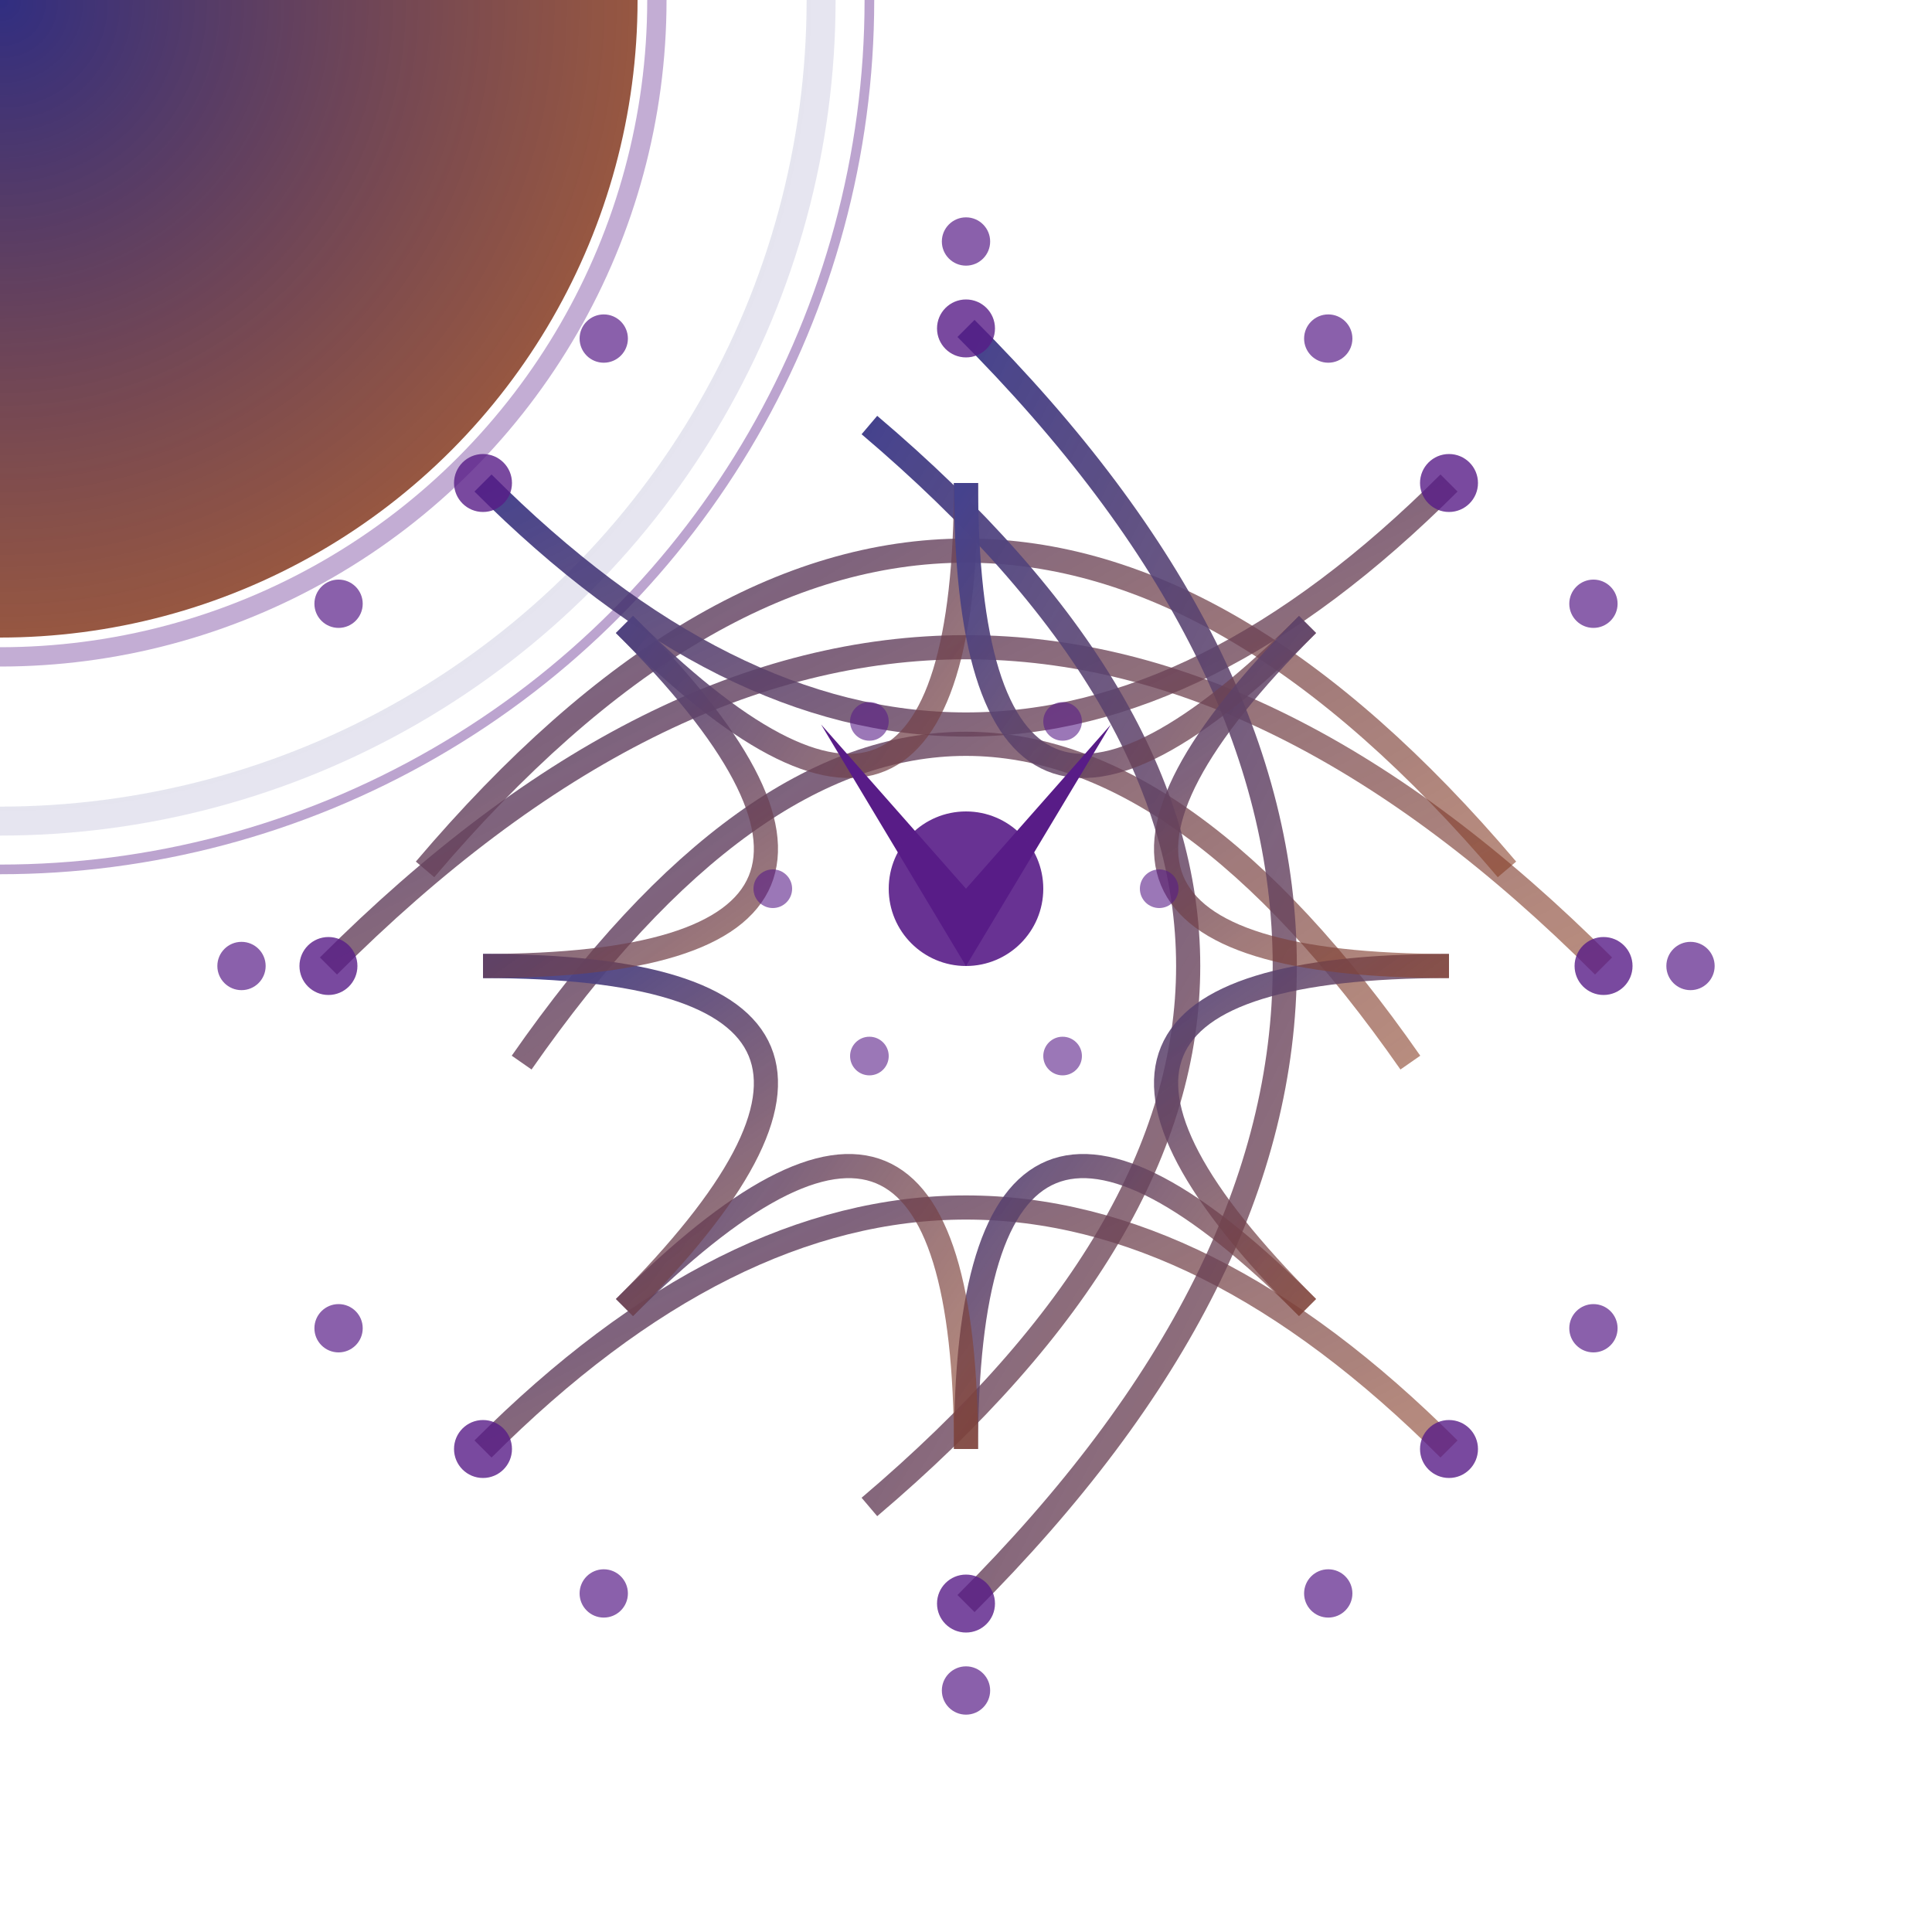 <?xml version="1.0" encoding="utf-8" ?>
<svg xmlns="http://www.w3.org/2000/svg" xmlns:ev="http://www.w3.org/2001/xml-events" xmlns:xlink="http://www.w3.org/1999/xlink" baseProfile="full" height="200" version="1.1" viewBox="0 0 200 200" width="200">
  <title>Logo Arkalia-LUNA - Variante techno-mystique avancée</title>
  <defs>
    <radialGradient cx="50%" cy="50%" id="advancedMoonGradient-mystery" r="50%">
      <stop offset="0%" stop-color="#312e81" stop-opacity="1.0"/>
      <stop offset="100%" stop-color="#7c2d12" stop-opacity="0.8"/>
    </radialGradient>
    <radialGradient cx="50%" cy="50%" id="borderGradient-mystery" r="50%">
      <stop offset="0%" stop-color="#581c87" stop-opacity="0.8"/>
      <stop offset="100%" stop-color="#312e81" stop-opacity="0.2"/>
    </radialGradient>
    <filter id="mainGlow-mystery">
      <feGaussianBlur in="SourceGraphic" stdDeviation="2.4"/>
      <feMerge>
        <feMergeNode in="SourceGraphic"/>
        <feMergeNode/>
        <feMergeNode/>
      </feMerge>
    </filter>
    <filter id="detailGlow-mystery">
      <feGaussianBlur in="SourceGraphic" stdDeviation="1.5"/>
    </filter>
    <filter id="turbulence-mystery">
      <feTurbulence baseFrequency="0.02" numOctaves="3" seed="1" stitchTiles="stitch" type="fractalNoise"/>
      <feDisplacementMap in="SourceGraphic" in2="SourceGraphic" scale="8"/>
    </filter>
    <mask id="depthMask-mystery">
      <circle cx="0" cy="0" fill="white" r="45%"/>
    </mask>
    <linearGradient id="neuralGradient-mystery" x1="0%" x2="100%" y1="0%" y2="100%">
      <stop offset="0%" stop-color="#312e81" stop-opacity="1.0"/>
      <stop offset="100%" stop-color="#7c2d12" stop-opacity="0.6"/>
    </linearGradient>
  </defs>
  <circle cx="0" cy="0" fill="none" filter="url(#mainGlow-mystery)" opacity="0.6" r="85" stroke="url(#borderGradient-mystery)" stroke-width="3">
    <animate attributeName="opacity" dur="5.0s" repeatCount="indefinite" values="0.6;0.18;0.6"/>
  </circle>
  <circle cx="0" cy="0" fill="none" filter="url(#detailGlow-mystery)" opacity="0.4" r="90" stroke="#581c87" stroke-width="1">
    <animate attributeName="r" dur="3.75s" repeatCount="indefinite" values="90;100;90"/>
  </circle>
  <circle cx="0" cy="0" fill="url(#advancedMoonGradient-mystery)" filter="url(#mainGlow-mystery)" r="66">
    <animate attributeName="r" dur="3.125s" repeatCount="indefinite" values="66;71.28;66"/>
  </circle>
  <circle cx="0" cy="0" fill="none" filter="url(#detailGlow-mystery)" opacity="0.6" r="68" stroke="#581c87" stroke-width="2"/>
  <g fill="none" filter="url(#detailGlow-mystery)" opacity="0.9" stroke="url(#neuralGradient-mystery)" stroke-width="2.5">
    <path d="M34 100 Q100 34 166 100">
      <animate attributeName="stroke-dashoffset" begin="0.0s" dur="6.25s" repeatCount="indefinite" values="0;-200;0"/>
      <animate attributeName="opacity" begin="0.0s" dur="5.0s" repeatCount="indefinite" values="0.9;0.4;0.9"/>
    </path>
    <path d="M44 90 Q100 24 156 90">
      <animate attributeName="stroke-dashoffset" begin="0.3s" dur="6.25s" repeatCount="indefinite" values="0;-200;0"/>
      <animate attributeName="opacity" begin="0.2s" dur="5.0s" repeatCount="indefinite" values="0.9;0.4;0.9"/>
    </path>
    <path d="M54 110 Q100 44 146 110">
      <animate attributeName="stroke-dashoffset" begin="0.6s" dur="6.25s" repeatCount="indefinite" values="0;-200;0"/>
      <animate attributeName="opacity" begin="0.4s" dur="5.0s" repeatCount="indefinite" values="0.9;0.4;0.9"/>
    </path>
    <path d="M50 50 Q100 100 150 50">
      <animate attributeName="stroke-dashoffset" begin="0.9s" dur="6.25s" repeatCount="indefinite" values="0;-200;0"/>
      <animate attributeName="opacity" begin="0.6s" dur="5.0s" repeatCount="indefinite" values="0.9;0.4;0.9"/>
    </path>
    <path d="M50 150 Q100 100 150 150">
      <animate attributeName="stroke-dashoffset" begin="1.2s" dur="6.25s" repeatCount="indefinite" values="0;-200;0"/>
      <animate attributeName="opacity" begin="0.8s" dur="5.0s" repeatCount="indefinite" values="0.9;0.4;0.9"/>
    </path>
    <path d="M100 34 Q166 100 100 166">
      <animate attributeName="stroke-dashoffset" begin="1.5s" dur="6.25s" repeatCount="indefinite" values="0;-200;0"/>
      <animate attributeName="opacity" begin="1.0s" dur="5.0s" repeatCount="indefinite" values="0.9;0.4;0.9"/>
    </path>
    <path d="M90 44 Q156 100 90 156">
      <animate attributeName="stroke-dashoffset" begin="1.8s" dur="6.25s" repeatCount="indefinite" values="0;-200;0"/>
      <animate attributeName="opacity" begin="1.2s" dur="5.0s" repeatCount="indefinite" values="0.9;0.4;0.9"/>
    </path>
    <path d="M150.0 100.0 Q100 100 135.355 135.355">
      <animate attributeName="stroke-dashoffset" begin="2.1s" dur="6.25s" repeatCount="indefinite" values="0;-200;0"/>
      <animate attributeName="opacity" begin="1.4s" dur="5.0s" repeatCount="indefinite" values="0.9;0.4;0.9"/>
    </path>
    <path d="M135.355 135.355 Q100 100 100.0 150.0">
      <animate attributeName="stroke-dashoffset" begin="2.4s" dur="6.25s" repeatCount="indefinite" values="0;-200;0"/>
      <animate attributeName="opacity" begin="1.6s" dur="5.0s" repeatCount="indefinite" values="0.9;0.4;0.9"/>
    </path>
    <path d="M100.0 150.0 Q100 100 64.645 135.355">
      <animate attributeName="stroke-dashoffset" begin="2.7s" dur="6.25s" repeatCount="indefinite" values="0;-200;0"/>
      <animate attributeName="opacity" begin="1.8s" dur="5.0s" repeatCount="indefinite" values="0.9;0.4;0.9"/>
    </path>
    <path d="M64.645 135.355 Q100 100 50.0 100.0">
      <animate attributeName="stroke-dashoffset" begin="3.0s" dur="6.25s" repeatCount="indefinite" values="0;-200;0"/>
      <animate attributeName="opacity" begin="2.0s" dur="5.0s" repeatCount="indefinite" values="0.9;0.4;0.9"/>
    </path>
    <path d="M50.0 100.0 Q100 100 64.645 64.645">
      <animate attributeName="stroke-dashoffset" begin="3.3s" dur="6.25s" repeatCount="indefinite" values="0;-200;0"/>
      <animate attributeName="opacity" begin="2.2s" dur="5.0s" repeatCount="indefinite" values="0.9;0.4;0.9"/>
    </path>
    <path d="M64.645 64.645 Q100 100 100 50.0">
      <animate attributeName="stroke-dashoffset" begin="3.6s" dur="6.25s" repeatCount="indefinite" values="0;-200;0"/>
      <animate attributeName="opacity" begin="2.4s" dur="5.0s" repeatCount="indefinite" values="0.9;0.4;0.9"/>
    </path>
    <path d="M100 50.0 Q100 100 135.355 64.645">
      <animate attributeName="stroke-dashoffset" begin="3.9s" dur="6.25s" repeatCount="indefinite" values="0;-200;0"/>
      <animate attributeName="opacity" begin="2.6s" dur="5.0s" repeatCount="indefinite" values="0.9;0.4;0.9"/>
    </path>
    <path d="M135.355 64.645 Q100 100 150.0 100">
      <animate attributeName="stroke-dashoffset" begin="4.2s" dur="6.25s" repeatCount="indefinite" values="0;-200;0"/>
      <animate attributeName="opacity" begin="2.8s" dur="5.0s" repeatCount="indefinite" values="0.9;0.4;0.9"/>
    </path>
  </g>
  <circle cx="34" cy="100" fill="#581c87" filter="url(#detailGlow-mystery)" opacity="0.8" r="3">
    <animate attributeName="opacity" begin="0.0s" dur="2.5s" repeatCount="indefinite" values="0.8;1.0;0.8"/>
  </circle>
  <circle cx="166" cy="100" fill="#581c87" filter="url(#detailGlow-mystery)" opacity="0.8" r="3">
    <animate attributeName="opacity" begin="0.2s" dur="2.5s" repeatCount="indefinite" values="0.8;1.0;0.8"/>
  </circle>
  <circle cx="100" cy="34" fill="#581c87" filter="url(#detailGlow-mystery)" opacity="0.8" r="3">
    <animate attributeName="opacity" begin="0.4s" dur="2.5s" repeatCount="indefinite" values="0.8;1.0;0.8"/>
  </circle>
  <circle cx="100" cy="166" fill="#581c87" filter="url(#detailGlow-mystery)" opacity="0.8" r="3">
    <animate attributeName="opacity" begin="0.6s" dur="2.5s" repeatCount="indefinite" values="0.8;1.0;0.8"/>
  </circle>
  <circle cx="50" cy="50" fill="#581c87" filter="url(#detailGlow-mystery)" opacity="0.8" r="3">
    <animate attributeName="opacity" begin="0.8s" dur="2.5s" repeatCount="indefinite" values="0.8;1.0;0.8"/>
  </circle>
  <circle cx="150" cy="50" fill="#581c87" filter="url(#detailGlow-mystery)" opacity="0.8" r="3">
    <animate attributeName="opacity" begin="1.0s" dur="2.5s" repeatCount="indefinite" values="0.8;1.0;0.8"/>
  </circle>
  <circle cx="50" cy="150" fill="#581c87" filter="url(#detailGlow-mystery)" opacity="0.8" r="3">
    <animate attributeName="opacity" begin="1.2s" dur="2.5s" repeatCount="indefinite" values="0.8;1.0;0.8"/>
  </circle>
  <circle cx="150" cy="150" fill="#581c87" filter="url(#detailGlow-mystery)" opacity="0.8" r="3">
    <animate attributeName="opacity" begin="1.4s" dur="2.5s" repeatCount="indefinite" values="0.8;1.0;0.8"/>
  </circle>
  <g>
    <path d="M85 75 L100 92 L115 75 L100 100 Z" fill="#581c87" filter="url(#mainGlow-mystery)">
      <animate attributeName="opacity" dur="2.5s" repeatCount="indefinite" values="0.9;1.0;0.9"/>
    </path>
    <circle cx="100" cy="92" fill="#581c87" filter="url(#mainGlow-mystery)" opacity="0.9" r="8">
      <animate attributeName="r" dur="3.125s" repeatCount="indefinite" values="8;12;8"/>
    </circle>
    <g>
      <circle cx="120.0" cy="92.0" fill="#581c87" opacity="0.6" r="2">
        <animate attributeName="opacity" begin="0.0s" dur="3.75s" repeatCount="indefinite" values="0.6;1.0;0.6"/>
      </circle>
      <circle cx="110.0" cy="109.321" fill="#581c87" opacity="0.6" r="2">
        <animate attributeName="opacity" begin="0.3s" dur="3.75s" repeatCount="indefinite" values="0.6;1.0;0.6"/>
      </circle>
      <circle cx="90.0" cy="109.321" fill="#581c87" opacity="0.6" r="2">
        <animate attributeName="opacity" begin="0.6s" dur="3.75s" repeatCount="indefinite" values="0.6;1.0;0.6"/>
      </circle>
      <circle cx="80.0" cy="92.0" fill="#581c87" opacity="0.6" r="2">
        <animate attributeName="opacity" begin="0.9s" dur="3.75s" repeatCount="indefinite" values="0.6;1.0;0.6"/>
      </circle>
      <circle cx="90" cy="74.679" fill="#581c87" opacity="0.6" r="2">
        <animate attributeName="opacity" begin="1.2s" dur="3.75s" repeatCount="indefinite" values="0.6;1.0;0.6"/>
      </circle>
      <circle cx="110.0" cy="74.679" fill="#581c87" opacity="0.6" r="2">
        <animate attributeName="opacity" begin="1.5s" dur="3.75s" repeatCount="indefinite" values="0.6;1.0;0.6"/>
      </circle>
    </g>
  </g>
  <circle cx="175.0" cy="100.0" fill="#581c87" filter="url(#detailGlow-mystery)" opacity="0.7" r="2.5">
    <animate attributeName="opacity" begin="0.0s" dur="3.125s" repeatCount="indefinite" values="0.7;1.0;0.7"/>
    <animate attributeName="cx" begin="0.0s" dur="5.0s" repeatCount="indefinite" values="175.0;179.33;175.0"/>
    <animate attributeName="cy" begin="0.0s" dur="5.0s" repeatCount="indefinite" values="100.0;102.5;100.0"/>
  </circle>
  <circle cx="164.952" cy="137.5" fill="#581c87" filter="url(#detailGlow-mystery)" opacity="0.7" r="2.5">
    <animate attributeName="opacity" begin="0.2s" dur="3.125s" repeatCount="indefinite" values="0.7;1.0;0.7"/>
    <animate attributeName="cx" begin="0.1s" dur="5.0s" repeatCount="indefinite" values="164.952;167.452;164.952"/>
    <animate attributeName="cy" begin="0.1s" dur="5.0s" repeatCount="indefinite" values="137.5;141.83;137.5"/>
  </circle>
  <circle cx="137.5" cy="164.952" fill="#581c87" filter="url(#detailGlow-mystery)" opacity="0.7" r="2.5">
    <animate attributeName="opacity" begin="0.4s" dur="3.125s" repeatCount="indefinite" values="0.7;1.0;0.7"/>
    <animate attributeName="cx" begin="0.2s" dur="5.0s" repeatCount="indefinite" values="137.5;137.5;137.5"/>
    <animate attributeName="cy" begin="0.2s" dur="5.0s" repeatCount="indefinite" values="164.952;169.952;164.952"/>
  </circle>
  <circle cx="100.0" cy="175.0" fill="#581c87" filter="url(#detailGlow-mystery)" opacity="0.7" r="2.5">
    <animate attributeName="opacity" begin="0.6s" dur="3.125s" repeatCount="indefinite" values="0.7;1.0;0.7"/>
    <animate attributeName="cx" begin="0.3s" dur="5.0s" repeatCount="indefinite" values="100.0;97.5;100.0"/>
    <animate attributeName="cy" begin="0.3s" dur="5.0s" repeatCount="indefinite" values="175.0;179.33;175.0"/>
  </circle>
  <circle cx="62.5" cy="164.952" fill="#581c87" filter="url(#detailGlow-mystery)" opacity="0.7" r="2.5">
    <animate attributeName="opacity" begin="0.8s" dur="3.125s" repeatCount="indefinite" values="0.7;1.0;0.7"/>
    <animate attributeName="cx" begin="0.4s" dur="5.0s" repeatCount="indefinite" values="62.5;58.17;62.5"/>
    <animate attributeName="cy" begin="0.4s" dur="5.0s" repeatCount="indefinite" values="164.952;167.452;164.952"/>
  </circle>
  <circle cx="35.048" cy="137.5" fill="#581c87" filter="url(#detailGlow-mystery)" opacity="0.7" r="2.5">
    <animate attributeName="opacity" begin="1.0s" dur="3.125s" repeatCount="indefinite" values="0.7;1.0;0.7"/>
    <animate attributeName="cx" begin="0.5s" dur="5.0s" repeatCount="indefinite" values="35.048;30.048;35.048"/>
    <animate attributeName="cy" begin="0.5s" dur="5.0s" repeatCount="indefinite" values="137.5;137.5;137.5"/>
  </circle>
  <circle cx="25.0" cy="100" fill="#581c87" filter="url(#detailGlow-mystery)" opacity="0.7" r="2.5">
    <animate attributeName="opacity" begin="1.2s" dur="3.125s" repeatCount="indefinite" values="0.7;1.0;0.7"/>
    <animate attributeName="cx" begin="0.6s" dur="5.0s" repeatCount="indefinite" values="25.0;20.67;25.0"/>
    <animate attributeName="cy" begin="0.6s" dur="5.0s" repeatCount="indefinite" values="100;97.5;100"/>
  </circle>
  <circle cx="35.048" cy="62.5" fill="#581c87" filter="url(#detailGlow-mystery)" opacity="0.7" r="2.5">
    <animate attributeName="opacity" begin="1.4s" dur="3.125s" repeatCount="indefinite" values="0.7;1.0;0.7"/>
    <animate attributeName="cx" begin="0.7s" dur="5.0s" repeatCount="indefinite" values="35.048;32.548;35.048"/>
    <animate attributeName="cy" begin="0.7s" dur="5.0s" repeatCount="indefinite" values="62.5;58.17;62.5"/>
  </circle>
  <circle cx="62.5" cy="35.048" fill="#581c87" filter="url(#detailGlow-mystery)" opacity="0.7" r="2.5">
    <animate attributeName="opacity" begin="1.6s" dur="3.125s" repeatCount="indefinite" values="0.7;1.0;0.7"/>
    <animate attributeName="cx" begin="0.8s" dur="5.0s" repeatCount="indefinite" values="62.5;62.5;62.5"/>
    <animate attributeName="cy" begin="0.8s" dur="5.0s" repeatCount="indefinite" values="35.048;30.048;35.048"/>
  </circle>
  <circle cx="100" cy="25.0" fill="#581c87" filter="url(#detailGlow-mystery)" opacity="0.7" r="2.5">
    <animate attributeName="opacity" begin="1.8s" dur="3.125s" repeatCount="indefinite" values="0.7;1.0;0.7"/>
    <animate attributeName="cx" begin="0.9s" dur="5.0s" repeatCount="indefinite" values="100;102.5;100"/>
    <animate attributeName="cy" begin="0.9s" dur="5.0s" repeatCount="indefinite" values="25.0;20.67;25.0"/>
  </circle>
  <circle cx="137.5" cy="35.048" fill="#581c87" filter="url(#detailGlow-mystery)" opacity="0.7" r="2.5">
    <animate attributeName="opacity" begin="2.0s" dur="3.125s" repeatCount="indefinite" values="0.7;1.0;0.7"/>
    <animate attributeName="cx" begin="1.0s" dur="5.0s" repeatCount="indefinite" values="137.5;141.83;137.5"/>
    <animate attributeName="cy" begin="1.0s" dur="5.0s" repeatCount="indefinite" values="35.048;32.548;35.048"/>
  </circle>
  <circle cx="164.952" cy="62.5" fill="#581c87" filter="url(#detailGlow-mystery)" opacity="0.7" r="2.5">
    <animate attributeName="opacity" begin="2.2s" dur="3.125s" repeatCount="indefinite" values="0.7;1.0;0.7"/>
    <animate attributeName="cx" begin="1.1s" dur="5.0s" repeatCount="indefinite" values="164.952;169.952;164.952"/>
    <animate attributeName="cy" begin="1.1s" dur="5.0s" repeatCount="indefinite" values="62.5;62.5;62.5"/>
  </circle>
</svg>
